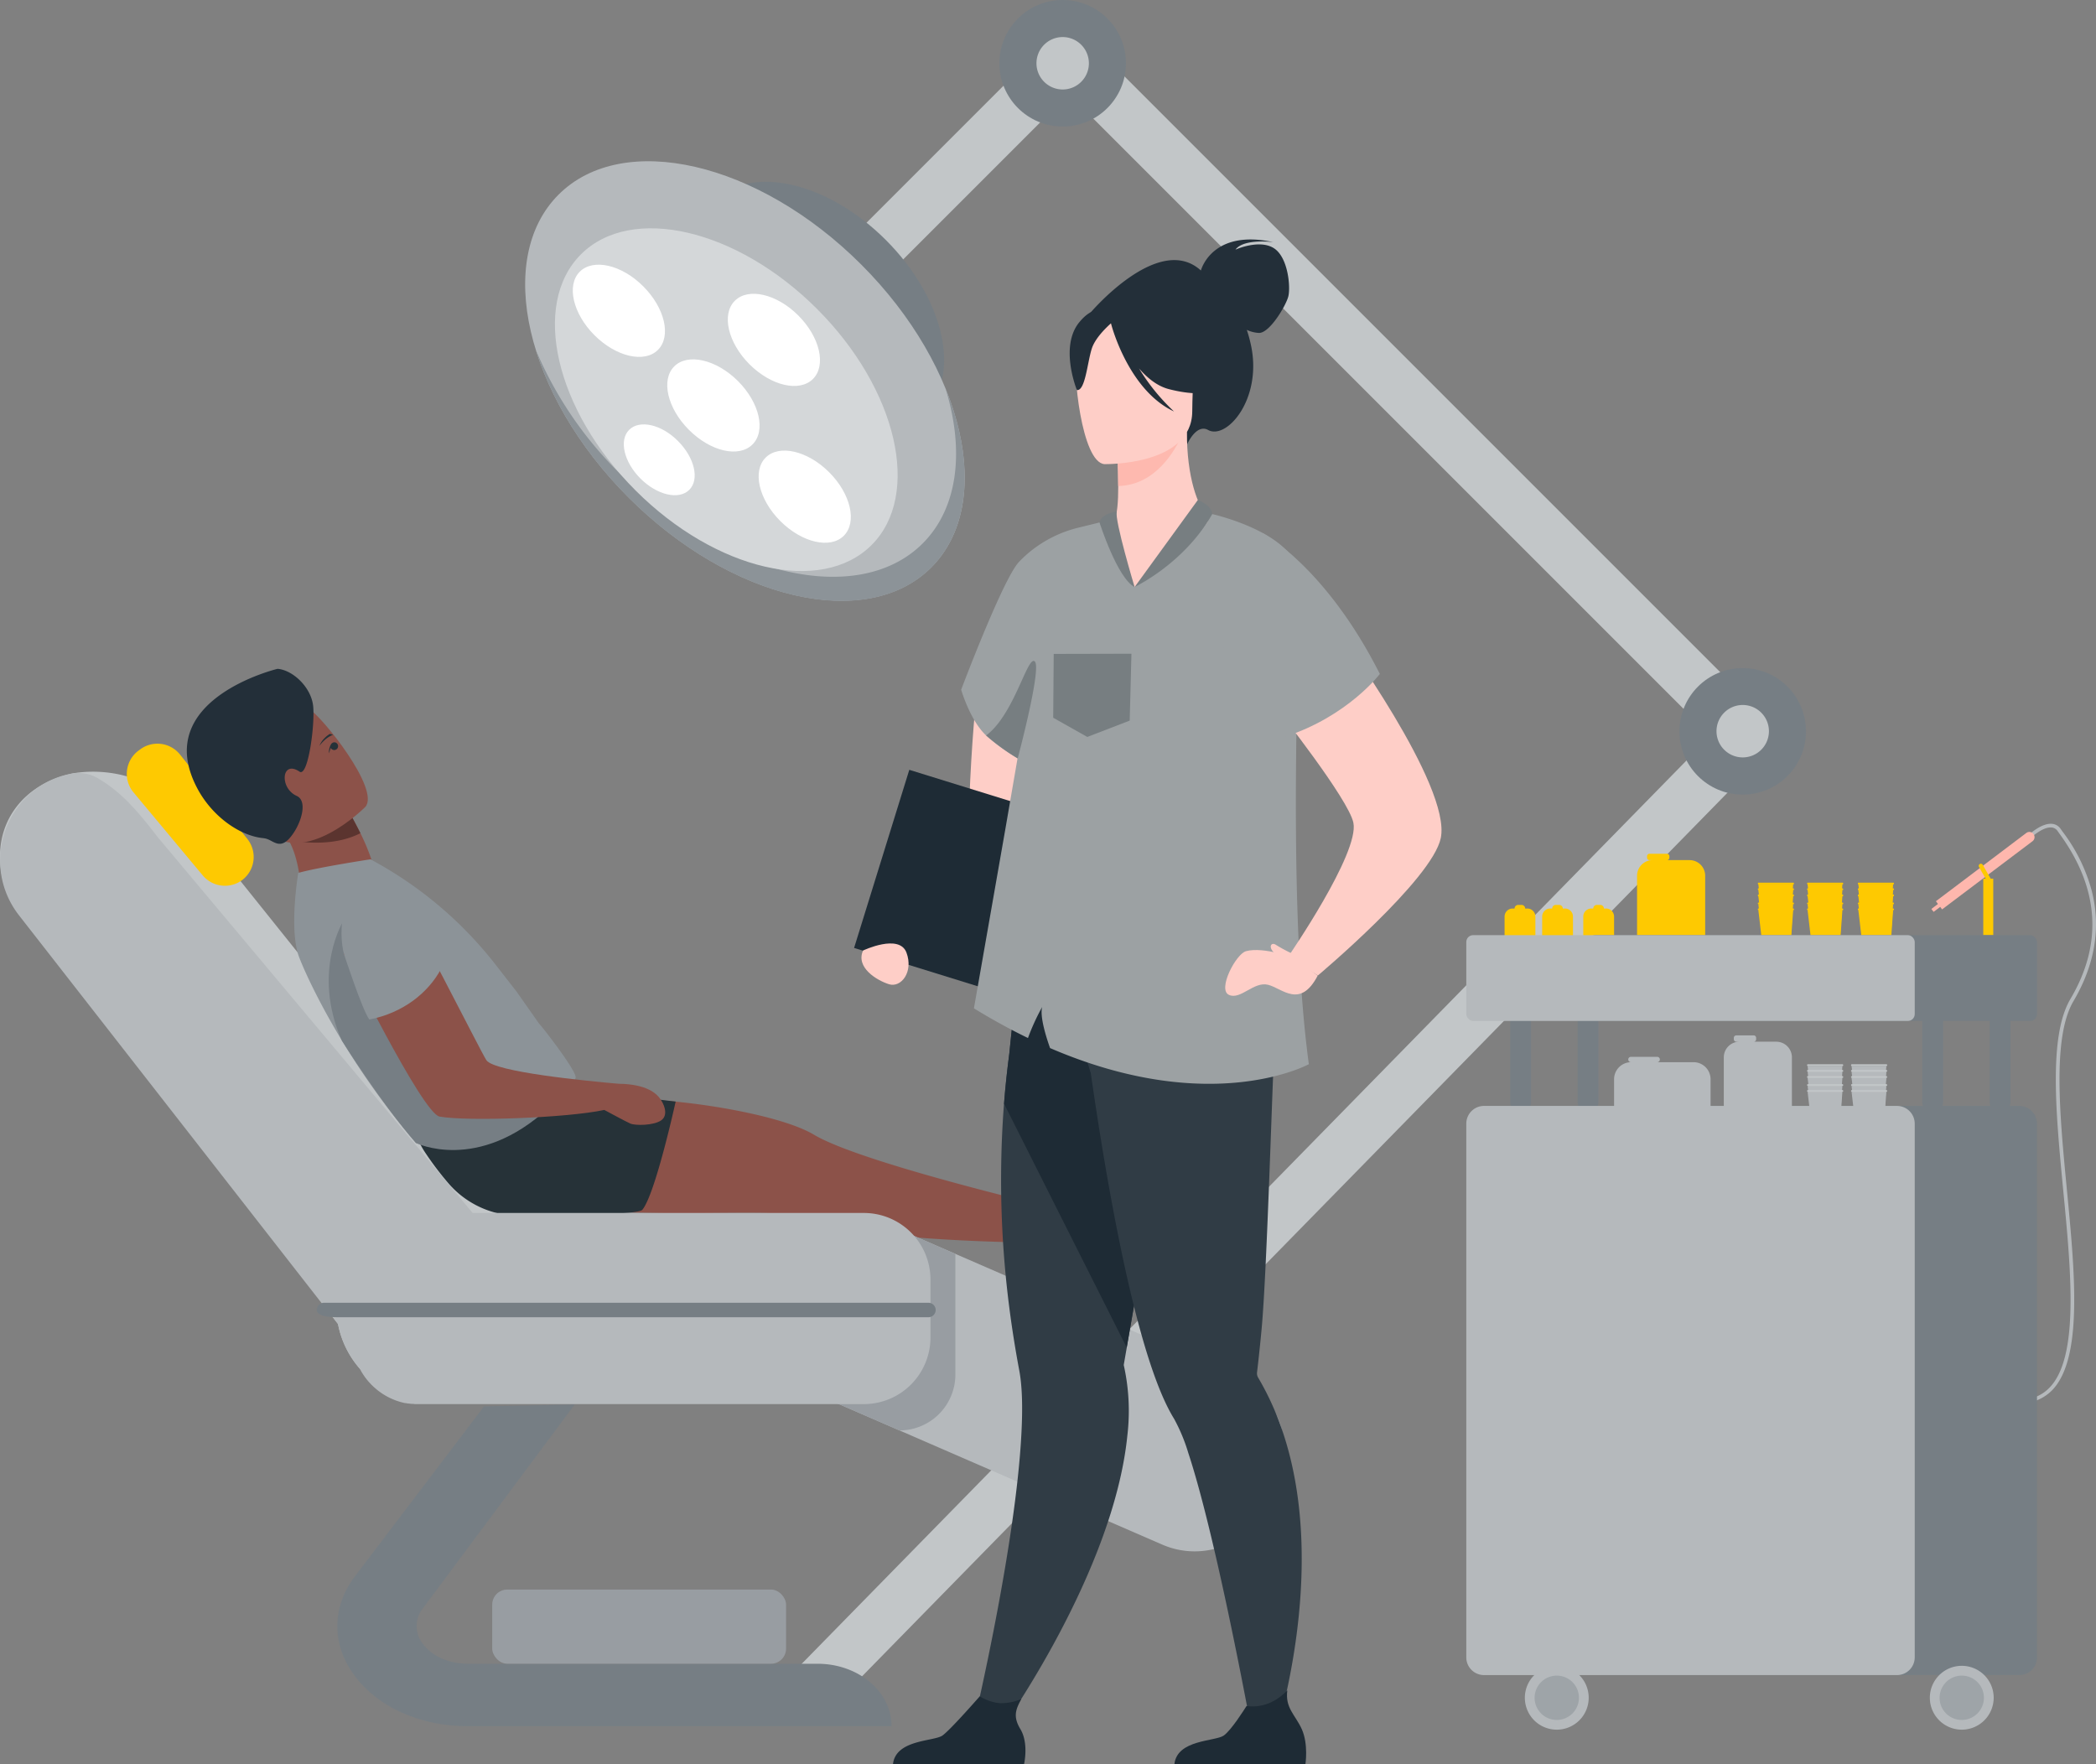 <svg id="Layer_1" data-name="Layer 1" xmlns="http://www.w3.org/2000/svg" viewBox="0 0 579.76 487.97"><rect x="0" y="0" width="579.76" height="487.97" fill="#808080" stroke="none"/><defs><style>.cls-1{fill:#c2c6c8;}.cls-2{fill:#767e84;}.cls-3{fill:#989da2;}.cls-4{fill:#8c5249;}.cls-5{fill:#49535b;}.cls-6{fill:#5b342f;}.cls-7{fill:#fd7460;}.cls-8{fill:#263238;}.cls-9{fill:#8c9398;}.cls-10{fill:#fec901;}.cls-11{fill:#232f39;}.cls-12{fill:#b5b9bc;}.cls-13{fill:#253238;}.cls-14{fill:#d4d7d9;}.cls-15{fill:#fff;}.cls-16{fill:#9ea4a8;}.cls-17{fill:#feb7ad;}.cls-18{fill:#fecec7;}.cls-19{fill:#1e2b35;}.cls-20{fill:#303c45;}.cls-21{fill:#feb9af;}.cls-22{fill:#777e81;}.cls-23{fill:#9ca1a3;}</style></defs><polygon class="cls-1" points="227.66 474.68 492.93 203.85 482.79 193.71 217.52 464.54 227.66 474.68"/><path class="cls-2" d="M246.59,477.48H129.53c-13.31,0-25.13-5.31-31.61-14.2-6.2-8.5-6.15-18.62.12-27.09L133.89,389l25.07-.51-42,56.4a7.83,7.83,0,0,0,0,9.78c2.52,3.46,7.23,5.53,12.59,5.53h96.6c11.3,0,20.46,7.73,20.46,17.28Z"/><rect class="cls-3" x="136.15" y="439.67" width="81.28" height="20.52" rx="4.17"/><path class="cls-1" d="M155.19,354.39,59.34,234.74a109.18,109.18,0,0,0-8-10,34.68,34.68,0,0,0-30.7-10.91h0C6.45,216.56-2.23,227.82.5,242l93,124.21A26.38,26.38,0,0,0,110,385.89a28,28,0,0,0,2.73.87,26.12,26.12,0,0,0,11.56.38l10-1.92A26.41,26.41,0,0,0,155.19,354.39Z"/><path class="cls-4" d="M290.3,333.86l-7.42,9.79s-48.51-.51-63.68-7.37c-4.93-2.23-49.92,1.51-62.62-3.41a16.43,16.43,0,0,1-6.64-4.36A23.38,23.38,0,0,1,145.62,305a243.73,243.73,0,0,1,38-.57c13.29,1,33.32,4.54,41.54,9.44C238.06,321.59,290.3,333.86,290.3,333.86Z"/><path class="cls-5" d="M301.33,316.93a2.65,2.65,0,0,0-1.94,1.24c-1.14,1.76-2.86,5.41-6.82,7.95-2.22,1.44-8.93,7.52-8.93,7.52l0,0c-.05.16-.1,1,1.3,5.28.72,2.2-3.46,4.14-3.46,4.14a4.06,4.06,0,0,0,.85,1.38,3.73,3.73,0,0,0,2.33,1.22c1.54.22,3.94,2,5.52,3.31,1,.79,1.62,1.41,1.62,1.41s.84.51,2.49-3l1.44-4.28c.28-1.5.27-2.68.59-4.2.5-2.32,1.65-3.08,1.91-3.22l.05,0,6.11-18.17C304,316.85,302.46,316.84,301.33,316.93Z"/><path class="cls-4" d="M92.86,218.46a125.63,125.63,0,0,1,6.83,12,56.68,56.68,0,0,1,3.33,8.15l-19.6,11.6s.22-11.24-3.62-17.88c-.22-.39-.47-.77-.72-1.13a9.41,9.41,0,0,0-2.79-2.63l1.79-2.74,7.36-3.68Z"/><path class="cls-6" d="M92.86,218.46a125.63,125.63,0,0,1,6.83,12c-7.44,3.82-16.57,2.53-19.89,1.87-.22-.39-.47-.77-.72-1.13L82,226.74l3.45-4.57Z"/><path class="cls-4" d="M101.05,223.19S84,240.4,73.41,229.6,53.55,213.75,64,202.3s16.63-9.42,21-6.67S105.22,218.44,101.05,223.19Z"/><path class="cls-7" d="M184,305.82c.07,1.12,0,10.43-6,14.52-3.89,2.67-13.32,9.18-22.41,12.52a16.45,16.45,0,0,1-6.41-4.7,23.35,23.35,0,0,1-3.11-23.7A244.33,244.33,0,0,1,184,305.82Z"/><path class="cls-8" d="M120.47,299.93s21.52,5.73,37.14-.65a197.21,197.21,0,0,0,29.28,5.41s-5.61,25.61-9.22,29.94c-1.18,1.41-20.69,1.44-33.56,1.65a25.87,25.87,0,0,1-20.09-9,86.12,86.12,0,0,1-6.44-8.52C109.58,306.66,120.47,299.93,120.47,299.93Z"/><path class="cls-9" d="M149.07,283.08l-6.18-8.79-5.82-7.48a108.93,108.93,0,0,0-32.4-27.91l-2.17-1.22s-14.53,2.22-20,3.77c0,0-2.57,15.14.09,22.89,1.61,4.51,11.9,27.84,32.47,51.8a33.83,33.83,0,0,0,32.74-7.62c2.31-2.09,9.83-5.62,11.41-10.4C159.71,296.52,150.24,284.31,149.07,283.08Z"/><path class="cls-10" d="M56.09,242.15l-19.18-23a8,8,0,0,1,1.34-11.48l.53-.39a8,8,0,0,1,11,1.41l18.66,23.39a8,8,0,0,1-1.14,11.1h0A8,8,0,0,1,56.09,242.15Z"/><path class="cls-11" d="M76.77,185c4.28.34,9.36,5.17,9.86,10.39S85.2,215,82.87,213.45c-5-3.4-5.67,4.52-.8,6.7,3.34,1.5,1,8.44-2.07,11.8-2.47,2.72-4.16.9-5.88.21a4.78,4.78,0,0,0-1.34-.33c-6.57-.67-14.17-6.09-18.26-13.87C41.63,193.4,76.77,185,76.77,185Z"/><path class="cls-2" d="M95.1,254.52s-9,14.07-.57,33.27c0,0,11,17.51,20.5,28.35,0,0,17.11,8.44,36.73-9.73l-20.49-8.72Z"/><path class="cls-4" d="M182.24,303.46c-.66-.77-3.13-3.61-11.14-3.69h0c-8.75-.76-34.31-3.25-36.55-6.5-1.52-2.19-22.5-44.33-24.34-44.61-6-.89-16.51,10-15,15.33,0,0,21.6,44,26.38,44.86,7.72,1.37,35.29.37,45.56-1.84,1.24.67,6.06,3.26,7.21,3.77,1.33.59,6.49.57,8.56-.91S183.69,305.16,182.24,303.46Z"/><path class="cls-9" d="M122,268c-3.59,6.69-10.57,12.18-19.82,14-1.82-2.17-7-18-7-18-1.55-5.33-2.09-23.59,14.44-17C120,251.14,120.71,264.4,122,268Z"/><path class="cls-12" d="M321.49,427.24l-91.35-39.69,20.3-46.73,91.35,39.7A22.4,22.4,0,0,1,353.41,410L351,415.63A22.4,22.4,0,0,1,321.49,427.24Z"/><path class="cls-3" d="M264.26,380.18V346.83l-13.82-6-20.3,46.73,18.65,8.1h0A15.47,15.47,0,0,0,264.26,380.18Z"/><path class="cls-12" d="M239,335.51H130.74L43.63,231.56c-6.86-9-11.05-13-16.41-16.21A10.72,10.72,0,0,0,19.65,214h0l-.88.19c-17.37,4-24.47,24.93-13.51,39L93.49,366.25a26.11,26.11,0,0,0,6.06,12.36c.1.18.19.36.29.53l0,.05c.3.52.61,1,.95,1.49l.06.09a16.84,16.84,0,0,0,1.06,1.34l.09.1c.12.14.24.28.37.41h0c.26.29.47.5.76.77l.15.15.37.33.18.15c.2.18.42.36.63.53l.22.17.35.26.27.19.34.24c.18.12.36.24.55.35l.31.19.37.21.3.17.59.3.28.13.47.21.28.12.56.23.19.07.7.23.25.08a4.61,4.61,0,0,0,.53.15l.25.07c.25.07.5.12.76.18l.21,0,.64.12.2,0,.8.1h.15c.23,0,.46,0,.69.06H115l.84,0H239a18.44,18.44,0,0,0,18.37-18.37h0V353.87A18.42,18.42,0,0,0,239,335.51Z"/><path class="cls-2" d="M256.81,364.35H94c-1.11,0-6.39.11-6.39-2h0a2,2,0,0,1,2-2H256.81a2,2,0,0,1,2,2h0A2,2,0,0,1,256.81,364.35Z"/><path class="cls-13" d="M89.84,204.1A6.51,6.51,0,0,1,91.25,203c.19.06.79.18.88.23a8,8,0,0,0-2,1.19,10.66,10.66,0,0,0-1.78,1.89A6.35,6.35,0,0,1,89.84,204.1Z"/><path class="cls-13" d="M91.88,205.53a.91.91,0,0,0-.33.37,4.31,4.31,0,0,0-.55,2.47l.48-1.57c0,.06,0,.12.07.18a1.07,1.07,0,0,0,1.79-1.18A1,1,0,0,0,91.88,205.53Z"/><rect class="cls-1" x="249.08" y="102.68" width="281.06" height="14.35" transform="translate(191.79 -243.32) rotate(45)"/><rect class="cls-1" x="229.29" y="38.04" width="73.86" height="14.35" transform="translate(46 201.49) rotate(-45)"/><ellipse class="cls-2" cx="226.89" cy="84.55" rx="25.67" ry="41.1" transform="translate(6.67 185.2) rotate(-45)"/><ellipse class="cls-12" cx="206.05" cy="105.38" rx="45.53" ry="72.9" transform="translate(-14.17 176.57) rotate(-45)"/><path class="cls-9" d="M261.51,107.37c5.3,17.11,3.58,33.06-6.29,42.94C237.44,168.08,200,159.42,171.48,131a105.7,105.7,0,0,1-23.26-34.18c4.24,13.7,13,28.15,25.64,40.81,28.47,28.46,66,37.13,83.74,19.35C268.74,145.79,269.5,126.92,261.51,107.37Z"/><ellipse class="cls-14" cx="200.89" cy="110.55" rx="35.5" ry="56.85" transform="translate(-19.33 174.43) rotate(-45)"/><path class="cls-15" d="M204.12,105.4c6,6,7.78,13.83,4,17.56s-11.59,1.91-17.56-4.06-7.79-13.83-4.06-17.56S198.14,99.43,204.12,105.4Z"/><path class="cls-15" d="M220.81,87.26c6,6,7.79,13.83,4.06,17.56s-11.59,1.91-17.56-4.06-7.79-13.83-4.06-17.56S214.84,81.29,220.81,87.26Z"/><path class="cls-15" d="M177.93,79.21c6,6,7.79,13.84,4.06,17.57s-11.59,1.91-17.56-4.06-7.79-13.84-4.06-17.57S172,73.24,177.93,79.21Z"/><path class="cls-15" d="M229.34,130.62c6,6,7.79,13.84,4.06,17.57s-11.59,1.91-17.56-4.06-7.79-13.84-4.06-17.56S223.37,124.65,229.34,130.62Z"/><path class="cls-15" d="M187.54,122c4.59,4.58,6,10.62,3.12,13.49s-8.91,1.47-13.5-3.12-6-10.63-3.12-13.49S183,117.39,187.54,122Z"/><circle class="cls-2" cx="293.94" cy="17.5" r="17.5"/><path class="cls-1" d="M301.19,17.5a7.25,7.25,0,1,1-7.25-7.25A7.26,7.26,0,0,1,301.19,17.5Z"/><circle class="cls-2" cx="482.04" cy="202.29" r="17.5"/><path class="cls-1" d="M489.29,202.29A7.25,7.25,0,1,1,482,195,7.25,7.25,0,0,1,489.29,202.29Z"/><path class="cls-15" d="M316.72,82l3.67-2.83,21-1.27s0,9,4.61,12.17a30.36,30.36,0,0,1-21.26,8.72S318.31,95.31,316.72,82Z"/><path class="cls-14" d="M346,90.1S331.66,97,328,93.39s-6.86-12.83-6.86-12.83,2.79,14.81,6.41,17.07S340.82,95.38,346,90.1Z"/><rect class="cls-10" x="548.58" y="243.05" width="2.76" height="15.62"/><path class="cls-12" d="M558.21,388.23c-.44,0-.88,0-1.33-.05l.07-1c4.21.29,7.46-.8,9.93-3.33,8.26-8.49,6-32,3.8-54.76-2-20.87-4.09-42.46,2-52.76,9-15.23,8-30.61-3-45.7-.21-.3-.39-.54-.53-.75a2.24,2.24,0,0,0-1.69-1c-2.56-.24-6,3.11-6,3.14l-.71-.73c.15-.15,3.81-3.7,6.84-3.42a3.21,3.21,0,0,1,2.43,1.46c.13.2.31.44.52.73a47.34,47.34,0,0,1,8.08,16.48c2.53,10.13.82,20.34-5.07,30.34S569.7,308.26,571.7,329c2.21,23,4.5,46.73-4.09,55.56A12.56,12.56,0,0,1,558.21,388.23Z"/><path class="cls-2" d="M444.3,305.9H558.53a4.91,4.91,0,0,1,4.91,4.91V458.42a4.91,4.91,0,0,1-4.91,4.91H444.3a4.9,4.9,0,0,1-4.9-4.9V310.8A4.91,4.91,0,0,1,444.3,305.9Z"/><path class="cls-12" d="M421.78,469.61a8.83,8.83,0,1,1,8.82,8.82A8.82,8.82,0,0,1,421.78,469.61Z"/><path class="cls-16" d="M424.48,469.61a6.13,6.13,0,1,1,6.12,6.13A6.12,6.12,0,0,1,424.48,469.61Z"/><path class="cls-12" d="M533.8,469.61a8.83,8.83,0,1,1,8.83,8.82A8.83,8.83,0,0,1,533.8,469.61Z"/><path class="cls-16" d="M536.5,469.61a6.13,6.13,0,1,1,6.13,6.13A6.12,6.12,0,0,1,536.5,469.61Z"/><path class="cls-12" d="M468.44,293.8H458.38a.74.74,0,0,0,0-1.48h-7.26a.74.74,0,0,0,0,1.48h.05a4.72,4.72,0,0,0-4.71,4.71v25.12a4.72,4.72,0,0,0,4.71,4.71h17.27a4.72,4.72,0,0,0,4.71-4.71V298.51A4.72,4.72,0,0,0,468.44,293.8Z"/><path class="cls-12" d="M491.34,288.14h-6.26a.68.68,0,0,0,.67-.68v-.4a.67.67,0,0,0-.67-.67h-4.82a.68.68,0,0,0-.68.67v.4a.69.69,0,0,0,.68.68h.86a4.32,4.32,0,0,0-4.31,4.31V324.8a4.32,4.32,0,0,0,4.31,4.31h10.22a4.32,4.32,0,0,0,4.31-4.31V292.45A4.32,4.32,0,0,0,491.34,288.14Z"/><polygon class="cls-12" points="508.79 306.36 501.33 306.36 499.99 294.88 509.61 294.88 508.79 306.36"/><rect class="cls-1" x="499.85" y="294.38" width="9.98" height="0.49" rx="0.17"/><polygon class="cls-12" points="508.79 307.93 501.33 307.93 499.99 296.45 509.61 296.45 508.79 307.93"/><rect class="cls-1" x="499.85" y="295.96" width="9.98" height="0.49" rx="0.17"/><polygon class="cls-12" points="508.79 309.63 501.33 309.63 499.99 298.15 509.61 298.15 508.79 309.63"/><rect class="cls-1" x="499.85" y="297.66" width="9.98" height="0.49" rx="0.17"/><polygon class="cls-12" points="508.79 311.86 501.33 311.86 499.99 300.38 509.61 300.38 508.79 311.86"/><rect class="cls-1" x="499.85" y="299.88" width="9.98" height="0.49" rx="0.17"/><polygon class="cls-12" points="508.79 313.49 501.33 313.49 499.99 302.01 509.61 302.01 508.79 313.49"/><rect class="cls-1" x="499.85" y="301.52" width="9.98" height="0.49" rx="0.17"/><path class="cls-10" d="M422.4,251.3h-.53a1,1,0,0,0-1-1h-.94a1,1,0,0,0-1,1h-.53a2.23,2.23,0,0,0-2.23,2.23v19.81a2.23,2.23,0,0,0,2.23,2.23h4.06a2.23,2.23,0,0,0,2.23-2.23V253.53A2.23,2.23,0,0,0,422.4,251.3Z"/><path class="cls-10" d="M432.8,251.3h-.53a1,1,0,0,0-1-1h-.93a1,1,0,0,0-1,1h-.54a2.24,2.24,0,0,0-2.23,2.23v19.81a2.24,2.24,0,0,0,2.23,2.23h4.06a2.23,2.23,0,0,0,2.23-2.23V253.53A2.23,2.23,0,0,0,432.8,251.3Z"/><path class="cls-10" d="M444.17,251.3h-.53a1,1,0,0,0-1-1h-.94a1,1,0,0,0-1,1h-.53a2.23,2.23,0,0,0-2.23,2.23v19.81a2.23,2.23,0,0,0,2.23,2.23h4.06a2.23,2.23,0,0,0,2.23-2.23V253.53A2.23,2.23,0,0,0,444.17,251.3Z"/><path class="cls-10" d="M467.35,237.91h-6.27a.69.69,0,0,0,.68-.68v-.4a.68.68,0,0,0-.68-.67h-4.82a.67.67,0,0,0-.67.67v.4a.68.68,0,0,0,.67.68h.87a4.32,4.32,0,0,0-4.31,4.31v32.35a4.32,4.32,0,0,0,4.31,4.31h10.22a4.32,4.32,0,0,0,4.31-4.31V242.22A4.32,4.32,0,0,0,467.35,237.91Z"/><polygon class="cls-10" points="508.79 256.13 501.33 256.13 499.99 244.65 509.61 244.65 508.79 256.13"/><rect class="cls-10" x="499.85" y="244.15" width="9.98" height="0.49" rx="0.17"/><polygon class="cls-10" points="508.79 257.7 501.33 257.7 499.99 246.22 509.61 246.22 508.79 257.7"/><rect class="cls-10" x="499.85" y="245.72" width="9.98" height="0.5" rx="0.17"/><polygon class="cls-10" points="508.79 259.4 501.33 259.4 499.99 247.92 509.61 247.92 508.79 259.4"/><rect class="cls-10" x="499.85" y="247.43" width="9.98" height="0.49" rx="0.17"/><polygon class="cls-10" points="508.79 261.63 501.33 261.63 499.99 250.14 509.61 250.14 508.79 261.63"/><rect class="cls-10" x="499.85" y="249.65" width="9.98" height="0.49" rx="0.17"/><polygon class="cls-10" points="508.79 263.26 501.33 263.26 499.99 251.78 509.61 251.78 508.79 263.26"/><rect class="cls-10" x="499.85" y="251.29" width="9.98" height="0.49" rx="0.17"/><polygon class="cls-10" points="495.17 256.13 487.71 256.13 486.37 244.65 495.99 244.65 495.17 256.13"/><rect class="cls-10" x="486.23" y="244.15" width="9.98" height="0.49" rx="0.17"/><polygon class="cls-10" points="495.17 257.7 487.71 257.7 486.37 246.22 495.99 246.22 495.17 257.7"/><rect class="cls-10" x="486.23" y="245.72" width="9.98" height="0.5" rx="0.17"/><polygon class="cls-10" points="495.17 259.4 487.71 259.4 486.37 247.92 495.99 247.92 495.17 259.4"/><rect class="cls-10" x="486.23" y="247.43" width="9.98" height="0.49" rx="0.17"/><polygon class="cls-10" points="495.17 261.63 487.71 261.63 486.37 250.14 495.99 250.14 495.17 261.63"/><rect class="cls-10" x="486.23" y="249.65" width="9.98" height="0.49" rx="0.17"/><polygon class="cls-10" points="486.37 251.78 487.71 263.26 495.17 263.26 495.99 251.78 486.37 251.78"/><rect class="cls-10" x="486.23" y="251.29" width="9.98" height="0.49" rx="0.17"/><polygon class="cls-10" points="522.83 256.13 515.37 256.13 514.03 244.65 523.64 244.65 522.83 256.13"/><rect class="cls-10" x="513.89" y="244.15" width="9.98" height="0.49" rx="0.17"/><polygon class="cls-10" points="522.83 257.7 515.37 257.7 514.03 246.22 523.64 246.22 522.83 257.7"/><rect class="cls-10" x="513.89" y="245.72" width="9.98" height="0.5" rx="0.17"/><polygon class="cls-10" points="522.83 259.4 515.37 259.4 514.03 247.92 523.64 247.92 522.83 259.4"/><rect class="cls-10" x="513.89" y="247.43" width="9.98" height="0.49" rx="0.17"/><polygon class="cls-10" points="522.83 261.63 515.37 261.63 514.03 250.14 523.64 250.14 522.83 261.63"/><rect class="cls-10" x="513.89" y="249.65" width="9.98" height="0.49" rx="0.17"/><polygon class="cls-10" points="522.83 263.26 515.37 263.26 514.03 251.78 523.64 251.78 522.83 263.26"/><rect class="cls-10" x="513.89" y="251.29" width="9.98" height="0.49" rx="0.17"/><polygon class="cls-12" points="520.95 306.36 513.49 306.36 512.15 294.88 521.77 294.88 520.95 306.36"/><rect class="cls-1" x="512.01" y="294.38" width="9.98" height="0.49" rx="0.17"/><polygon class="cls-12" points="520.95 307.93 513.49 307.93 512.15 296.45 521.77 296.45 520.95 307.93"/><rect class="cls-1" x="512.01" y="295.96" width="9.98" height="0.49" rx="0.17"/><polygon class="cls-12" points="520.95 309.63 513.49 309.63 512.15 298.15 521.77 298.15 520.95 309.63"/><rect class="cls-1" x="512.01" y="297.66" width="9.98" height="0.49" rx="0.17"/><polygon class="cls-12" points="520.95 311.86 513.49 311.86 512.15 300.38 521.77 300.38 520.95 311.86"/><rect class="cls-1" x="512.01" y="299.88" width="9.98" height="0.49" rx="0.17"/><polygon class="cls-12" points="520.95 313.49 513.49 313.49 512.15 302.01 521.77 302.01 520.95 313.49"/><rect class="cls-1" x="512.01" y="301.52" width="9.98" height="0.49" rx="0.17"/><path class="cls-2" d="M553.23,277.31h0a2.88,2.88,0,0,0-2.88,2.88v24.68a2.88,2.88,0,0,0,2.88,2.88h0a2.88,2.88,0,0,0,2.87-2.88V280.19A2.88,2.88,0,0,0,553.23,277.31Z"/><path class="cls-2" d="M534.58,277.31a2.89,2.89,0,0,0-2.88,2.88v24.68a2.88,2.88,0,0,0,5.76,0V280.19A2.89,2.89,0,0,0,534.58,277.31Z"/><path class="cls-2" d="M439.26,277.31a2.89,2.89,0,0,0-2.88,2.88v24.68a2.88,2.88,0,0,0,5.76,0V280.19A2.89,2.89,0,0,0,439.26,277.31Z"/><path class="cls-2" d="M420.62,277.31h0a2.88,2.88,0,0,0-2.88,2.88v24.68a2.88,2.88,0,0,0,2.88,2.88h0a2.89,2.89,0,0,0,2.88-2.88V280.19A2.89,2.89,0,0,0,420.62,277.31Z"/><rect class="cls-2" x="439.39" y="258.66" width="124.04" height="23.74" rx="1.9"/><rect class="cls-12" x="405.58" y="258.66" width="124.04" height="23.74" rx="1.9"/><path class="cls-12" d="M410.48,305.9H524.71a4.91,4.91,0,0,1,4.91,4.91V458.42a4.91,4.91,0,0,1-4.91,4.91H410.48a4.9,4.9,0,0,1-4.9-4.9V310.8A4.91,4.91,0,0,1,410.48,305.9Z"/><path class="cls-17" d="M535.48,249.28l.57.76-1.83,1.38.62.81,1.83-1.38.52.69,25-18.85a1.42,1.42,0,0,0,.28-2h0a1.41,1.41,0,0,0-2-.28Z"/><path class="cls-10" d="M550.66,243.1h-1.38l-1.88-3.29a.6.6,0,0,1,.52-.9h0a.59.59,0,0,1,.52.31Z"/><path class="cls-18" d="M271.18,183.23c-.71,1.35-5.48,52.11-1.74,58.79s21.43-12.73,21.87-45.49C291.68,168.93,271.18,183.23,271.18,183.23Z"/><rect class="cls-19" x="242.26" y="222.59" width="73.15" height="51.58" transform="translate(471.62 568.19) rotate(-162.78)"/><path class="cls-20" d="M269.53,475.89l7.2,2.68s31.26-43.36,35.1-81.5a58.11,58.11,0,0,0-1-19.51s.3-1.74.84-4.83c.24-1.44.55-3.17.9-5.15,1-5.83,2.41-13.8,4-22.87,3.68-20.87,8.44-47.56,12.14-67.18l-1.94-.63-21-6.76-4.33-13.78-15.63-4.11s-3.49,6.83-6.61,39.08c-.57,4.23-1.1,8.9-1.49,13.95a276,276,0,0,0,1.48,56.5q1.08,8.42,2.75,17.34c.82,4.36.95,10.3.6,17.12C281,427.43,269.53,475.89,269.53,475.89Z"/><path class="cls-19" d="M277.72,305.28l33.93,67.45c.24-1.44.55-3.17.9-5.15,1-5.83,2.41-13.8,4-22.87,3.68-20.87,8.44-47.56,12.14-67.18l-1.94-.63-21-6.76-4.33-13.78-15.63-4.11s-3.49,6.83-6.61,39.08C278.64,295.56,278.11,300.23,277.72,305.28Z"/><path class="cls-20" d="M292.64,260.9l.79-6.73c13.16,3.49,48.32-9.77,48.32-9.77s12.74,11.21,11.07,38.07c-.82,13.11-2.31,68.82-3.87,85.3-.56,6-1.06,10.23-1.26,11.93h0a2.38,2.38,0,0,0,.38,1.46,76.38,76.38,0,0,1,5.75,12.1c15.3,40.76-2.35,91-2.35,91l-4.58-1.85s-10.05-55.86-18.21-80.54a48.71,48.71,0,0,0-3.93-9.44c-3.55-5.73-6.84-15.09-9.83-26.22-5.65-21.05-10.2-48.42-13.23-69.55C301.27,296.65,292.64,260.9,292.64,260.9Z"/><path class="cls-19" d="M324.84,488h36.24s.87-5.52-1-9.71c-1.81-4-4.66-5.85-4-10.72-2.3,2.37-6.05,5-11.29,4.32-.65,1-4.15,6.61-6.29,8.16C336.13,481.72,325.56,481.11,324.84,488Z"/><path class="cls-19" d="M247,488h36.25s1.36-5.78-1-9.71c-2.11-3.49-1.3-5.47.26-8.35a14,14,0,0,1-6.11,1.15,12.79,12.79,0,0,1-5.39-1.89c-1.56,1.77-8.24,9.35-10.32,10.85C258.3,481.72,247.73,481.11,247,488Z"/><path class="cls-11" d="M332.17,74.82c.28-1,3.72-11.38,20-7.85,0,0-8.17-1.06-10.43,2.08,0,0,6.5-2.94,10.55-.44S357,79.47,356.35,82s-5.13,10.1-8.09,10.09a8.88,8.88,0,0,1-3.39-.85,38.42,38.42,0,0,1,1.19,4.41c3.09,14.85-6.81,26.09-11.9,23.28-3.27-1.8-5.77,3.92-5.77,3.92l-27-36.09S320.39,64.11,332.17,74.82Z"/><path class="cls-18" d="M309.33,170.71c22.36,7,25.93-28.08,24.5-28.26-2.41-2.15-5.61-10.45-5.51-22.95l-1.09.2-18.31,3.55s.39,5.77.39,11.19c0,4.24-.27,8.27-1.14,9.2l-2.28.33v0C305.61,144.36,303.36,168.85,309.33,170.71Z"/><path class="cls-21" d="M308.92,123.26s.39,5.76.38,11.18c10.24-.25,15.69-9.57,17.93-14.73Z"/><path class="cls-18" d="M305.48,128.38s24.22.5,24.3-14.59S333,88.6,317.57,87.65s-18.5,4.79-19.75,9.82S299.18,127.86,305.48,128.38Z"/><path class="cls-11" d="M298.58,89.08c3.76-4.52,6.59-3.52,8.17-2.15C320,79.71,328.5,90.5,328.5,90.5a28.87,28.87,0,0,0,9.36,17.07s-4.42,2.71-14.59.05c-3.11-.81-5.87-3-8.22-5.72a56.29,56.29,0,0,0,9.68,11.91c-12.14-5.66-17-22.59-17.43-24.38-1.49,1.32-4.41,4.19-5.31,7-1.23,3.84-1.8,11.74-4.11,11.46C297.88,107.91,292.94,95.86,298.58,89.08Z"/><path class="cls-22" d="M331.31,138.32s3.81,1.24,4,3.92c0,0-10.2,19.06-21.48,20.14Z"/><path class="cls-23" d="M278.14,229l-8.75,49.91c5.16,3.17,10.15,5.88,14.95,8.21a60.72,60.72,0,0,1,3.93-8.59c-.7,2.57,1.07,8.25,2.18,11.37,44.63,19.24,71.58,4.46,71.58,4.46C355.34,245,360.3,163.84,359.1,158c-2.29-11-23.78-15.8-23.78-15.8-7.85,13.77-21.48,20.15-21.48,20.15-5.13-5.07-6.46-18.63-6.46-18.63l-9,2.21a33.83,33.83,0,0,0-15.44,8.4c-.39.38-.77.76-1.14,1.16-4.42,4.73-15.94,35.28-15.94,35.28s2.41,8.39,6.86,12.62a52.68,52.68,0,0,0,8.74,6.35Z"/><path class="cls-22" d="M313.84,162.38s-5.59-18.5-4.94-20.9c0,0-4.38.54-4.76,3.08C304.14,144.56,309.09,160,313.84,162.38Z"/><path class="cls-22" d="M272.76,203.43a62.86,62.86,0,0,0,8.74,6.35s6.71-25.09,4.71-26.84S280.54,197.69,272.76,203.43Z"/><path class="cls-18" d="M370.28,174.83s31.27,42.57,28.24,57c-2.42,11.51-34,38-34,38l-8.17-5.27s19.75-28.63,18-37c-1.35-6.52-20.94-31.26-20.94-31.26Z"/><path class="cls-23" d="M349.41,147.54s17.34,9.31,32.26,38.87c0,0-8.8,11.72-26.34,17.41s-16.94-28.19-16.94-28.19Z"/><polygon class="cls-22" points="312.96 180.82 291.46 180.87 291.32 198.53 300.75 203.84 312.48 199.32 312.96 180.82"/><path class="cls-18" d="M358.41,265.1s-8.82-3.35-13.76-2c-2.78.75-7.95,10.59-4.73,12.08s6.86-3.78,10.82-2.79,8.87,6.75,13.73-2.51Z"/><path class="cls-18" d="M357.93,264a41.92,41.92,0,0,1-4.92-2.6c-1.53-1.07-2.46.84,0,2.6s3.34,1,3.34,1Z"/><path class="cls-18" d="M238.73,262.91s10-4.75,12,.58-1.48,9.8-4.83,8.75S236.61,267.62,238.73,262.91Z"/></svg>